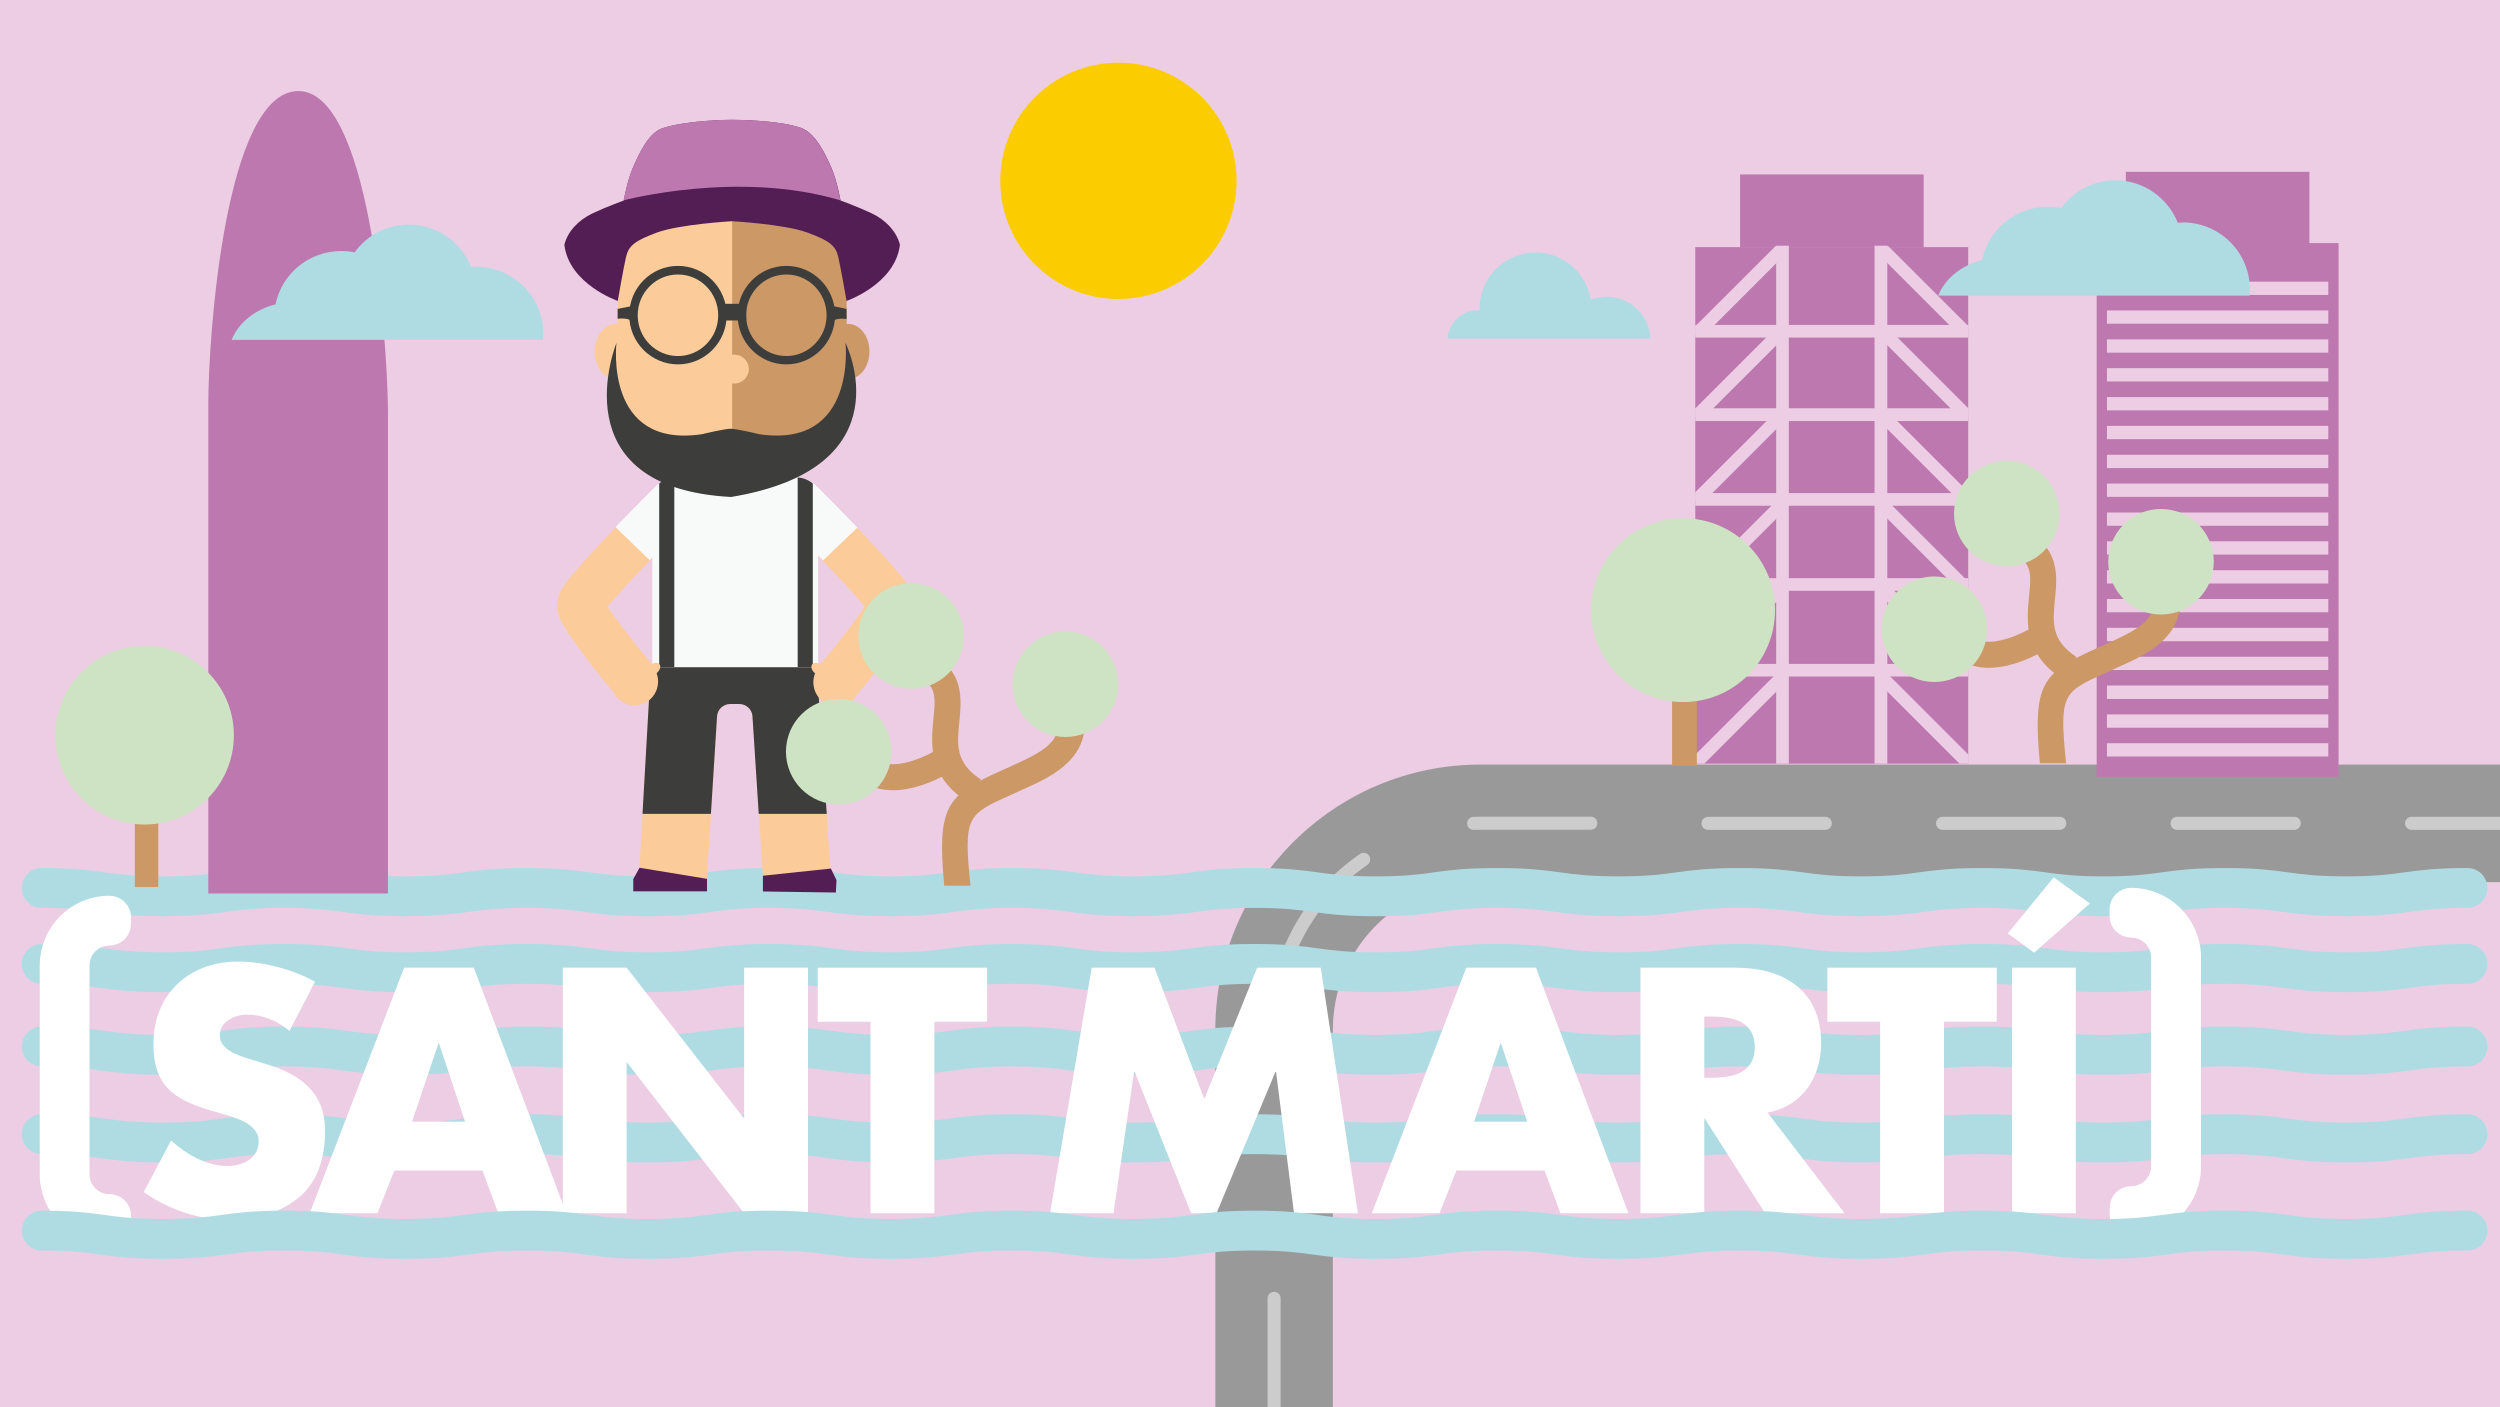 <?xml version="1.0" encoding="utf-8"?>
<!-- Generator: Adobe Illustrator 18.1.0, SVG Export Plug-In . SVG Version: 6.00 Build 0)  -->
<svg version="1.1" xmlns="http://www.w3.org/2000/svg" xmlns:xlink="http://www.w3.org/1999/xlink" x="0px" y="0px" viewBox="0 0 1919 1080" enable-background="new 0 0 1919 1080" xml:space="preserve">
	<g id="FONS">
		<rect x="0" y="0" fill="#ECCDE3" width="1919" height="1080"/>
	</g>
	<g id="CARRETERA">
		<path fill="#999999" d="M981.2,1080.3c0.4,0,20.8,0,41.9,0.1V790.3c0-62.4,50.8-113.2,113.2-113.2h783v-90.2h-783
		c-112.2,0-203.4,91.3-203.4,203.4v290.1C954.6,1080.3,977.8,1080.3,981.2,1080.3z"/>
		<path fill="#CDCCCC" d="M981.2,1080.3c0.1,0,0.7,0,1.8,0v-83.7c0-2.8-2.2-5-5-5c-2.8,0-5,2.2-5,5v83.7
		C977.2,1080.3,980.1,1080.3,981.2,1080.3z"/>
		<path fill="#CDCCCC" d="M1050.9,656.8c-1.6-2.3-4.7-2.9-7-1.3c-25.8,17.7-45.8,42.2-58,70.9c-1.1,2.5,0.1,5.5,2.6,6.6
		c0.6,0.3,1.3,0.4,2,0.4c1.9,0,3.8-1.1,4.6-3c11.4-26.9,30.3-49.9,54.5-66.5C1051.9,662.2,1052.5,659.1,1050.9,656.8z"/>
		<path fill="#CDCCCC" d="M1924.3,632c0-2.8-2.2-5-5-5h-68.2c-2.8,0-5,2.2-5,5c0,2.8,2.2,5,5,5h68.2
		C1922.1,637,1924.3,634.7,1924.3,632z"/>
		<path fill="#CDCCCC" d="M1406.1,632c0-2.8-2.2-5-5-5h-90c-2.8,0-5,2.2-5,5c0,2.8,2.2,5,5,5h90C1403.9,637,1406.1,634.7,1406.1,632z
		"/>
		<path fill="#CDCCCC" d="M1766.1,632c0-2.8-2.2-5-5-5h-90c-2.8,0-5,2.2-5,5c0,2.8,2.2,5,5,5h90C1763.9,637,1766.1,634.7,1766.1,632z
		"/>
		<path fill="#CDCCCC" d="M1586.1,632c0-2.8-2.2-5-5-5h-90c-2.8,0-5,2.2-5,5c0,2.8,2.2,5,5,5h90C1583.9,637,1586.1,634.7,1586.1,632z
		"/>
		<path fill="#CDCCCC" d="M1131.1,637c0.1,0,0.1,0,0.2,0c1.6-0.1,3.3-0.1,5-0.1h84.8c2.8,0,5-2.2,5-5c0-2.8-2.2-5-5-5h-84.8
		c-1.8,0-3.6,0-5.3,0.1c-2.8,0.1-4.9,2.4-4.8,5.2C1126.2,634.9,1128.5,637,1131.1,637z"/>
	</g>
	<g id="SOL">
		<path fill="#FBCD00" d="M949.2,138.8c0-50.1-40.6-90.7-90.7-90.7c-50.1,0-90.7,40.6-90.7,90.7c0,50.1,40.6,90.7,90.7,90.7
		C908.5,229.5,949.2,188.9,949.2,138.8z"/>
	</g>
	<g id="ONADES_1_CAPA_INFERIOR">
		<g>
			<path
				fill="none"
				stroke="#AFDCE3"
				stroke-width="30.597"
				stroke-linecap="round"
				stroke-miterlimit="10"
				d="M32,870.6
			c46.5,0,46.5,6.4,93.1,6.4c46.5,0,46.5-6.4,93.1-6.4c46.5,0,46.5,6.4,93.1,6.4c46.5,0,46.5-6.4,93.1-6.4c46.5,0,46.5,6.4,93.1,6.4
			c46.5,0,46.5-6.4,93.1-6.4c46.5,0,46.5,6.4,93.1,6.4c46.5,0,46.5-6.4,93.1-6.4c46.5,0,46.5,6.4,93.1,6.4c46.5,0,46.5-6.4,93.1-6.4
			c46.5,0,46.5,6.4,93.1,6.4c46.5,0,46.5-6.4,93.1-6.4c46.5,0,46.5,6.4,93.1,6.4c46.5,0,46.5-6.4,93.1-6.4c46.5,0,46.5,6.4,93.1,6.4
			c46.5,0,46.5-6.4,93.1-6.4c46.5,0,46.5,6.4,93.1,6.4c46.5,0,46.5-6.4,93.1-6.4c46.5,0,46.5,6.4,93.1,6.4c46.5,0,46.5-6.4,93.1-6.4
			"/>
		</g>
		<g>
			<path
				fill="none"
				stroke="#AFDCE3"
				stroke-width="30.597"
				stroke-linecap="round"
				stroke-miterlimit="10"
				d="M32,681.6
			c46.5,0,46.5,6.4,93.1,6.4c46.5,0,46.5-6.4,93.1-6.4c46.5,0,46.5,6.4,93.1,6.4c46.5,0,46.5-6.4,93.1-6.4c46.5,0,46.5,6.4,93.1,6.4
			c46.5,0,46.5-6.4,93.1-6.4c46.5,0,46.5,6.4,93.1,6.4c46.5,0,46.5-6.4,93.1-6.4c46.5,0,46.5,6.4,93.1,6.4c46.5,0,46.5-6.4,93.1-6.4
			c46.5,0,46.5,6.4,93.1,6.4c46.5,0,46.5-6.4,93.1-6.4c46.5,0,46.5,6.4,93.1,6.4c46.5,0,46.5-6.4,93.1-6.4c46.5,0,46.5,6.4,93.1,6.4
			c46.5,0,46.5-6.4,93.1-6.4c46.5,0,46.5,6.4,93.1,6.4c46.5,0,46.5-6.4,93.1-6.4c46.5,0,46.5,6.4,93.1,6.4c46.5,0,46.5-6.4,93.1-6.4
			"/>
		</g>
		<g>
			<path
				fill="none"
				stroke="#AFDCE3"
				stroke-width="30.597"
				stroke-linecap="round"
				stroke-miterlimit="10"
				d="M32,739.9
			c46.5,0,46.5,6.4,93.1,6.4c46.5,0,46.5-6.4,93.1-6.4c46.5,0,46.5,6.4,93.1,6.4c46.5,0,46.5-6.4,93.1-6.4c46.5,0,46.5,6.4,93.1,6.4
			c46.5,0,46.5-6.4,93.1-6.4c46.5,0,46.5,6.4,93.1,6.4c46.5,0,46.5-6.4,93.1-6.4c46.5,0,46.5,6.4,93.1,6.4c46.5,0,46.5-6.4,93.1-6.4
			c46.5,0,46.5,6.4,93.1,6.4c46.5,0,46.5-6.4,93.1-6.4c46.5,0,46.5,6.4,93.1,6.4c46.5,0,46.5-6.4,93.1-6.4c46.5,0,46.5,6.4,93.1,6.4
			c46.5,0,46.5-6.4,93.1-6.4c46.5,0,46.5,6.4,93.1,6.4c46.5,0,46.5-6.4,93.1-6.4c46.5,0,46.5,6.4,93.1,6.4c46.5,0,46.5-6.4,93.1-6.4
			"/>
		</g>
		<g>
			<path
				fill="none"
				stroke="#AFDCE3"
				stroke-width="30.597"
				stroke-linecap="round"
				stroke-miterlimit="10"
				d="M32,803.3
			c46.5,0,46.5,6.4,93.1,6.4c46.5,0,46.5-6.4,93.1-6.4c46.5,0,46.5,6.4,93.1,6.4c46.5,0,46.5-6.4,93.1-6.4c46.5,0,46.5,6.4,93.1,6.4
			c46.5,0,46.5-6.4,93.1-6.4c46.5,0,46.5,6.4,93.1,6.4c46.5,0,46.5-6.4,93.1-6.4c46.5,0,46.5,6.4,93.1,6.4c46.5,0,46.5-6.4,93.1-6.4
			c46.5,0,46.5,6.4,93.1,6.4c46.5,0,46.5-6.4,93.1-6.4c46.5,0,46.5,6.4,93.1,6.4c46.5,0,46.5-6.4,93.1-6.4c46.5,0,46.5,6.4,93.1,6.4
			c46.5,0,46.5-6.4,93.1-6.4c46.5,0,46.5,6.4,93.1,6.4c46.5,0,46.5-6.4,93.1-6.4c46.5,0,46.5,6.4,93.1,6.4c46.5,0,46.5-6.4,93.1-6.4
			"/>
		</g>
	</g>
	<g id="MONTANYA" display="none"></g>
	<g id="EDIFICI_1">
		<g>
			<g>
				<g>
					<rect x="1335.7" y="133.9" fill="#BC78AF" width="140.9" height="56"/>
				</g>
				<g>
					<rect x="1301.3" y="189.7" fill="#BC78AF" width="209.5" height="396.5"/>
				</g>
				<g>
					<rect x="1301.3" y="249.4" fill="#ECCDE3" width="209.5" height="9.7"/>
				</g>
				<g>
					<rect x="1301.3" y="313.4" fill="#ECCDE3" width="209.5" height="9.8"/>
				</g>
				<g>
					<rect x="1301.3" y="378.5" fill="#ECCDE3" width="209.5" height="9.7"/>
				</g>
				<g>
					<rect x="1301.3" y="443.8" fill="#ECCDE3" width="209.5" height="9.7"/>
				</g>
				<g>
					<rect x="1301.3" y="509.6" fill="#ECCDE3" width="209.5" height="9.7"/>
				</g>
				<g>
					<rect x="1363.4" y="188.6" fill="#ECCDE3" width="9.7" height="397.6"/>
				</g>
				<g>
					<rect x="1438.9" y="188.6" fill="#ECCDE3" width="9.8" height="397.6"/>
				</g>
				<g>
					<polygon fill="#ECCDE3" points="1370.1,195.4 1308.2,257.3 1301.3,257.3 1301.3,250.4 1363.2,188.6 				"/>
				</g>
				<g>
					<polygon fill="#ECCDE3" points="1370.1,258.5 1308.2,320.3 1301.3,320.3 1301.3,313.5 1363.2,251.6 				"/>
				</g>
				<g>
					<polygon fill="#ECCDE3" points="1370.1,322.8 1308.2,384.7 1301.3,384.7 1301.3,377.8 1363.2,316 				"/>
				</g>
				<g>
					<polygon fill="#ECCDE3" points="1370.1,391.6 1308.2,453.5 1301.3,453.5 1301.3,446.6 1363.2,384.7 				"/>
				</g>
				<g>
					<polygon fill="#ECCDE3" points="1370.1,455.5 1308.2,517.4 1301.3,517.4 1301.3,510.5 1363.2,448.6 				"/>
				</g>
				<g>
					<polygon fill="#ECCDE3" points="1370.1,524.3 1308.2,586.2 1301.3,586.2 1301.3,579.3 1363.2,517.4 				"/>
				</g>
				<g>
					<polygon fill="#ECCDE3" points="1442.2,195.4 1504.1,257.3 1511,257.3 1511,250.4 1449.1,188.6 				"/>
				</g>
				<g>
					<polygon fill="#ECCDE3" points="1442.2,258.5 1504.1,320.3 1511,320.3 1511,313.5 1449.1,251.6 				"/>
				</g>
				<g>
					<polygon fill="#ECCDE3" points="1442.2,322.8 1504.1,384.7 1511,384.7 1511,377.8 1449.1,316 				"/>
				</g>
				<g>
					<polygon fill="#ECCDE3" points="1442.2,391.6 1504.1,453.5 1511,453.5 1511,446.6 1449.1,384.7 				"/>
				</g>
				<g>
					<polygon fill="#ECCDE3" points="1442.2,455.5 1504.1,517.4 1511,517.4 1511,510.5 1449.1,448.6 				"/>
				</g>
				<g>
					<polygon fill="#ECCDE3" points="1442.2,524.3 1504.1,586.2 1511,586.2 1511,579.3 1449.1,517.4 				"/>
				</g>
			</g>
		</g>
	</g>
	<g id="EDIFICI_2">
		<g>
			<g>
				<g>
					<path
						fill-rule="evenodd"
						clip-rule="evenodd"
						fill="#BC78AF"
						d="M297.7,309.8c-1-53.6-14.4-240.5-68.9-239.9
					c-56.1,0.6-68.9,189.2-68.9,240.1v174.5v42v159.3h87h50.9v-20v-3.6v-22.9v-3.6v-22.9V609v-22.9v0v-3.6v-22.9v-3.6V533v-3.6v-2.9
					v-20.1v-3.6v-18.3v-4.6v-3.6v-22.9v-3.6v-22.9v-3.6v-22.9v-3.6v-22.9v-3.6v-22.9v-3.6v-22.9v0V317v-1.3
					C297.8,313.9,297.8,312,297.7,309.8z"/>
				</g>
			</g>
		</g>
	</g>
	<g id="EDIFICI_3">
		<g>
			<rect x="1631.8" y="131.9" fill="#BC78AF" width="140.9" height="56"/>
			<polygon fill-rule="evenodd" clip-rule="evenodd" fill="#BC78AF" points="1609.4,186.6 1795.1,186.6 1795.1,596.3 1609.4,596.3
			1609.4,186.6 		"/>
			<polygon fill-rule="evenodd" clip-rule="evenodd" fill="#ECCDE3" points="1617.3,216.2 1617.3,226.4 1787.2,226.4 1787.2,216.2
			1617.3,216.2 		"/>
			<polygon fill-rule="evenodd" clip-rule="evenodd" fill="#ECCDE3" points="1617.3,238.3 1617.3,248.5 1787.2,248.5 1787.2,238.3
			1617.3,238.3 		"/>
			<polygon fill-rule="evenodd" clip-rule="evenodd" fill="#ECCDE3" points="1617.3,260.5 1617.3,270.7 1787.2,270.7 1787.2,260.5
			1617.3,260.5 		"/>
			<polygon fill-rule="evenodd" clip-rule="evenodd" fill="#ECCDE3" points="1617.3,282.6 1617.3,292.8 1787.2,292.8 1787.2,282.6
			1617.3,282.6 		"/>
			<polygon fill-rule="evenodd" clip-rule="evenodd" fill="#ECCDE3" points="1617.3,304.8 1617.3,315 1787.2,315 1787.2,304.8
			1617.3,304.8 		"/>
			<polygon fill-rule="evenodd" clip-rule="evenodd" fill="#ECCDE3" points="1617.3,326.9 1617.3,337.1 1787.2,337.1 1787.2,326.9
			1617.3,326.9 		"/>
			<polygon fill-rule="evenodd" clip-rule="evenodd" fill="#ECCDE3" points="1617.3,349.1 1617.3,359.3 1787.2,359.3 1787.2,349.1
			1617.3,349.1 		"/>
			<polygon fill-rule="evenodd" clip-rule="evenodd" fill="#ECCDE3" points="1617.3,371.2 1617.3,381.4 1787.2,381.4 1787.2,371.2
			1617.3,371.2 		"/>
			<polygon fill-rule="evenodd" clip-rule="evenodd" fill="#ECCDE3" points="1617.3,393.4 1617.3,403.6 1787.2,403.6 1787.2,393.4
			1617.3,393.4 		"/>
			<polygon fill-rule="evenodd" clip-rule="evenodd" fill="#ECCDE3" points="1617.3,415.5 1617.3,425.7 1787.2,425.7 1787.2,415.5
			1617.3,415.5 		"/>
			<polygon fill-rule="evenodd" clip-rule="evenodd" fill="#ECCDE3" points="1617.3,437.7 1617.3,447.9 1787.2,447.9 1787.2,437.7
			1617.3,437.7 		"/>
			<polygon fill-rule="evenodd" clip-rule="evenodd" fill="#ECCDE3" points="1617.3,459.8 1617.3,470 1787.2,470 1787.2,459.8
			1617.3,459.8 		"/>
			<polygon fill-rule="evenodd" clip-rule="evenodd" fill="#ECCDE3" points="1617.3,481.9 1617.3,492.2 1787.2,492.2 1787.2,481.9
			1617.3,481.9 		"/>
			<polygon fill-rule="evenodd" clip-rule="evenodd" fill="#ECCDE3" points="1617.3,504.1 1617.3,514.3 1787.2,514.3 1787.2,504.1
			1617.3,504.1 		"/>
			<polygon fill-rule="evenodd" clip-rule="evenodd" fill="#ECCDE3" points="1617.3,526.2 1617.3,536.5 1787.2,536.5 1787.2,526.2
			1617.3,526.2 		"/>
			<polygon fill-rule="evenodd" clip-rule="evenodd" fill="#ECCDE3" points="1617.3,548.4 1617.3,558.6 1787.2,558.6 1787.2,548.4
			1617.3,548.4 		"/>
			<rect x="1617.3" y="570.5" fill-rule="evenodd" clip-rule="evenodd" fill="#ECCDE3" width="169.9" height="10.2"/>
		</g>
	</g>
	<g id="NUVOLS">
		<path
			fill="#AFDCE3"
			d="M1726.8,226.9c0.2-2,0.2-3,0.2-4.7c0-28.6-23.2-51.5-51.7-51.5c-1.3,0-2.4,0.4-3.6,0.4
		c-7.6-19.1-26.1-32.7-48-32.7c-17.1,0-32.1,8.4-41.5,21.3c-3.3-0.7-6.7-1-10.1-1c-25,0-45.8,17.4-50.6,40.9
		c-16,4.1-28.6,14.3-33.7,27.3H1726.8z"/>
		<path fill="#AFDCE3" d="M1266.9,259.9c-0.9-18-15.7-32.2-33.9-32.2c-4.2,0-8.3,1-12,2.4c-3.2-20.5-20.9-36.3-42.3-36.3
		c-23.7,0-43,19.3-43,43c0,0.5,0.2,1.1,0.2,1.6c-0.5,0-1.1-0.3-1.6-0.3c-12.4,0-22.5,9.9-23.1,21.9H1266.9z"/>
		<path
			fill="#AFDCE3"
			d="M416.8,260.9c0.2-2,0.2-3,0.2-4.7c0-28.6-23.2-51.5-51.7-51.5c-1.3,0-2.4,0.4-3.6,0.4
		c-7.6-19.1-26.1-32.7-48-32.7c-17.1,0-32.1,8.4-41.5,21.3c-3.3-0.7-6.7-1-10.1-1c-25,0-45.8,17.4-50.6,40.9
		c-16,4.1-28.6,14.3-33.7,27.3H416.8z"/>
	</g>
	<g id="SANT_MARTI" ng-click="">
		<g>
			<path
				fill="#FFFFFF"
				stroke="#FFFFFF"
				stroke-width="15"
				stroke-miterlimit="10"
				d="M1635.9,918c12.6,0,22.8-10.2,22.8-22.8V735
			c0-12.6-10.2-22.8-22.8-22.8h0c-5,0-9.1-4.1-9.1-9.1v-5c0-5,4.1-9.1,9.1-9.1l0,0c25.4,0,46.1,20.6,46.1,46.1v160.3
			c0,25.4-20.6,46-46,46h0c-5,0-9.1-4.1-9.1-9.1v-5C1626.8,922.1,1630.9,918,1635.9,918L1635.9,918z"/>
			<path
				fill="#FFFFFF"
				stroke="#FFFFFF"
				stroke-width="15"
				stroke-miterlimit="10"
				d="M84,924.1c-12.6,0-22.8-10.2-22.8-22.8V741.1
			c0-12.6,10.2-22.8,22.8-22.8h0c5,0,9.1-4.1,9.1-9.1v-5c0-5-4.1-9.1-9.1-9.1l0,0C58.6,695,38,715.6,38,741.1v160.3
			c0,25.4,20.6,46,46,46h0c5,0,9.1-4.1,9.1-9.1v-5C93.2,928.2,89.1,924.1,84,924.1L84,924.1z"/>
			<g>
				<path
					fill="#FFFFFF"
					d="M222.2,791.3c-9-7.5-20.5-12.5-32.5-12.5c-9,0-21,5.2-21,15.8c0,11,13.2,15.2,21.8,18l12.5,3.8
				c26.2,7.8,46.5,21,46.5,51.5c0,18.8-4.5,38-19.5,50.8c-14.8,12.5-34.5,17.8-53.5,17.8c-23.8,0-47-8-66.2-21.5l21-39.5
				c12.2,10.8,26.8,19.5,43.5,19.5c11.5,0,23.8-5.8,23.8-19c0-13.8-19.2-18.5-29.8-21.5c-30.8-8.8-51-16.8-51-53.2
				c0-38.2,27.2-63.2,65-63.2c19,0,42.2,6,59,15.5L222.2,791.3z"/>
				<path fill="#FFFFFF" d="M302.7,898.5l-13,32.8h-52l72.5-188.5h53.5l71,188.5h-52.2l-12.2-32.8H302.7z M337,801h-0.5l-20.2,60H357
				L337,801z"/>
				<path fill="#FFFFFF" d="M432,742.8h49L570.7,858h0.5V742.8h49v188.5h-49l-89.7-115.5H481v115.5h-49V742.8z"/>
				<path fill="#FFFFFF" d="M717.2,931.3h-49v-147h-40.5v-41.5h130v41.5h-40.5V931.3z"/>
				<path fill="#FFFFFF" d="M838,742.8h48.2l38.2,100.8L965,742.8h48.8l28.5,188.5h-49l-13.8-108.5H979l-45.2,108.5h-19.5L871,822.8
				h-0.5l-15.8,108.5H806L838,742.8z"/>
				<path fill="#FFFFFF" d="M1118,898.5l-13,32.8h-52l72.5-188.5h53.5l71,188.5h-52.2l-12.2-32.8H1118z M1152.2,801h-0.5l-20.2,60
				h40.8L1152.2,801z"/>
				<path fill="#FFFFFF" d="M1415.9,931.3h-61l-46.2-72.5h-0.5v72.5h-49V742.8h73.2c37.2,0,65.5,17.8,65.5,58
				c0,26-14.5,48.5-41.2,53.2L1415.9,931.3z M1308.2,827.3h4.8c16,0,34-3,34-23.5s-18-23.5-34-23.5h-4.8V827.3z"/>
				<path fill="#FFFFFF" d="M1492.2,931.3h-49v-147h-40.5v-41.5h130v41.5h-40.5V931.3z"/>
				<path fill="#FFFFFF" d="M1561.4,731.3l-20.2-14.8l35.2-43l27.8,20L1561.4,731.3z M1593.4,931.3h-49V742.8h49V931.3z"/>
			</g>
		</g>
	</g>
	<g id="AVATAR">
		<g>
			<path fill="#FBCC9A" d="M637.4,666.7l-10.5-154.6H499.6l-8.8,154.6l51.8,8.4l7.9-125.4c0.3-5.2,4.8-9.4,10-9.4h7.2
			c5.2,0,9.7,4.2,10,9.4l8,125.4L637.4,666.7z"/>
			<path fill="#3D3D3B" d="M634.6,624.7l-7.7-112.6H499.6l-6,105.4l-0.4,7.2h52.5l4.7-74.9c0.3-5.2,4.8-9.4,10-9.4h7.2
			c5.2,0,9.7,4.2,10,9.4l4.8,74.9H634.6z"/>
			<g>
				<path
					fill="#FBCC9A"
					d="M626.5,373.1c-7.2-7.2-18.8-7.2-25.9,0c-7.1,7.2-7.1,18.7,0,25.8l3.7,3.7c9.1,9.2,18.2,18.4,27.2,27.7
				c8.9,9.3,17.8,18.7,26.1,28.1c2,2.3,4.1,4.7,5.9,6.9l0.3,0.3l-2,3c-6.8,9.9-14.8,20.1-22.8,30.1l-9.5,11.7l28.2,23.1l9.8-12.1
				c8.3-10.4,16.4-20.7,24.4-32.3l1.5-2.2l1.9-2.9c1.7-2.8,3.4-5.6,4.7-8.4c0.8-1.4,1.2-2.9,1.7-4.4c0.4-1.5,0.6-2.9,0.8-4.4
				l0.2-2.2l0.1-1.1c0-0.4-0.1-0.7-0.2-1.1c-0.4-1.5-0.6-2.9-1-4.3l-0.7-2.1c-0.2-0.7-0.4-1.4-0.9-2.1c-0.8-1.4-1.6-2.7-2.4-4.1
				l-2.9-3.9c-0.5-0.7-1-1.3-1.5-1.9l-1.3-1.6c-2.3-2.8-4.5-5.4-6.8-8c-9-10.2-18-19.8-27.2-29.3c-9.1-9.5-18.3-18.9-27.6-28.2
				L626.5,373.1z"/>
			</g>
			<g>
				<path
					fill="#FBCC9A"
					d="M503.7,373.1c7.2-7.2,18.8-7.2,25.9,0c7.1,7.2,7.1,18.7,0,25.8l-3.7,3.7c-9.1,9.2-18.2,18.4-27.2,27.7
				c-8.9,9.3-17.8,18.7-26.1,28.1c-2,2.3-4.1,4.7-5.9,6.9l-0.3,0.3l2,3c6.8,9.9,14.8,20.1,22.8,30.1l9.5,11.7l-28.2,23.1l-9.8-12.1
				c-8.3-10.4-16.4-20.7-24.4-32.3l-1.5-2.2l-1.9-2.9c-1.7-2.8-3.4-5.6-4.7-8.4c-0.8-1.4-1.2-2.9-1.7-4.4c-0.4-1.5-0.6-2.9-0.8-4.4
				l-0.2-2.2l-0.1-1.1c0-0.4,0.1-0.7,0.2-1.1c0.4-1.5,0.6-2.9,1-4.3l0.7-2.1c0.2-0.7,0.4-1.4,0.9-2.1c0.8-1.4,1.6-2.7,2.4-4.1
				l2.9-3.9c0.5-0.7,1-1.3,1.5-1.9l1.3-1.6c2.3-2.8,4.5-5.4,6.8-8c9-10.2,18-19.8,27.2-29.3c9.1-9.5,18.3-18.9,27.6-28.2
				L503.7,373.1z"/>
			</g>
			<g>
				<path fill="#F8FAFA" d="M658.1,405c-9.1-9.5-18.3-18.9-27.6-28.2l-3.8-3.8c-7.2-7.2-18.8-7.2-25.9,0c-7.1,7.2-7.1,18.7,0,25.8
				l3.7,3.7c9.1,9.2,18.2,18.4,27.2,27.7"/>
				<path fill="#F8FAFA" d="M498.7,430c8.9-9.2,18-18.4,27.1-27.5l3.7-3.7c7.1-7.1,7.2-18.6,0.1-25.8c-7-7.2-18.7-7.3-25.9-0.1
				l-3.8,3.8c-9.2,9.2-18.4,18.5-27.5,27.9"/>
				<path fill="#F8FAFA" d="M614.3,367.2c-12-2.7-30.6-5.9-49.9-5.9c-19.3,0-38,3.3-50,5.9c-7.6,1.7-13.7,9.8-13.7,17.6v127.3H628
				V384.8C628,377,621.9,368.9,614.3,367.2z"/>
			</g>
			<path fill="#3D3D3B" d="M517.6,512.1H506v-141c0,0,5.1-4.5,11.6-4.5"/>
			<path fill="#3D3D3B" d="M612.3,512.1h11.6v-141c0,0-5.1-4.5-11.6-4.5"/>
			<path fill="#FDD995" d="M599.9,365.4c-10.6-1.8-23.4-3.6-36.5-3.6c-13.2,0-26,1.5-36.6,3.4l34.4,9.8c0.5,0.7,1.3,1.1,2.2,1.1l0,0
			c0.8,0,1.6-0.4,2.2-1.1L599.9,365.4z"/>
			<path fill="#FDD995" d="M589.4,349.7l1.9,14.1c0,0-12,14.7-28,14.7c-16,0-28-14.7-28-14.7l1.9-14.1H589.4z"/>
			<path fill="#FBCC9A" d="M656.3,535.4l1.7-2.2l-27.9-23.1l-1.7,2.1c-6.2,7.7-5.2,19.1,2.4,25.6
			C638.4,544.4,649.9,543.3,656.3,535.4z"/>
			<path fill="#FBCC9A" d="M501.3,511.9l-1.7-2.1l-28.4,22.5l1.7,2.2c6.2,8,17.7,9.4,25.4,3C506.1,531.1,507.4,519.8,501.3,511.9z"/>
			<path fill="#ACCCCE" d="M499.7,513.2"/>
			<path fill="#FBCC9A" d="M503.9,516.8c-2.6,2-5.8,2.2-7.2,0.5c-1.4-1.8-0.4-4.9,2.3-6.9c2.6-2,5.8-2.2,7.2-0.5
			C507.6,511.6,506.6,514.7,503.9,516.8z"/>
			<path fill="#FBCC9A" d="M625.7,516.9c2.6,2,5.8,2.2,7.2,0.5c1.4-1.8,0.4-4.9-2.3-6.9c-2.6-2-5.8-2.2-7.2-0.5
			C622.1,511.8,623.1,514.9,625.7,516.9z"/>
			<g>
				<ellipse fill="#CB9866" cx="650.9" cy="269.8" rx="16.5" ry="21.2"/>
				<ellipse fill="#FBCC9A" cx="472.9" cy="269.8" rx="16.5" ry="21.2"/>
				<path fill="#FBCC9A" d="M546.2,358.9c-39.9,0-72.2-32.7-72.2-73v-77.1c0-40.3,32.3-73,72.2-73h17.7v223.2H546.2z"/>
				<path fill="#CB9866" d="M577.7,358.9c39.9,0,72.2-32.7,72.2-73v-77.1c0-40.3-32.3-73-72.2-73H562v223.2H577.7z"/>
			</g>
			<path fill="#261911" d="M562,241.2"/>
			<circle fill="#FBCC9A" cx="563.7" cy="283.3" r="11.1"/>
			<path
				fill="#531E53"
				d="M669,163.7c-11.3-5.3-23.8-9.8-23.8-9.8s-2.8-15.9-7.3-25.7c-4.4-9.8-11.7-25.7-22.6-29.8
			c-17-6.4-53.3-6.4-53.3-6.4s-33.5,0-53.3,6.4c-11.1,3.6-18.2,20-22.6,29.8c-4.4,9.8-7.3,25.7-7.3,25.7s-12.5,4.5-23.8,9.8
			c-11.3,5.3-19.4,14.3-21.8,24.2c3.6,30.2,41,43.1,41,43.1s4.3-24.9,6.3-33.6c2-8.7,6.5-12.5,23.8-18.9c17.4-6.4,57.7-8.7,57.7-8.7
			s40.4,2.3,57.7,8.7c17.4,6.4,21.8,10.2,23.8,18.9c2,8.7,6.3,33.6,6.3,33.6s37.3-12.8,41-43.1C688.3,178,680.3,169,669,163.7z"/>
			<path fill="#BC78AF" d="M645.1,153.8c0,0-2.8-15.9-7.3-25.7c-4.4-9.8-11.7-25.7-22.6-29.8c-17-6.4-53.3-6.4-53.3-6.4
			s-33.5,0-53.3,6.4c-11.1,3.6-18.2,20-22.6,29.8c-4.4,9.8-7.3,25.7-7.3,25.7S566.6,130.3,645.1,153.8z"/>
			<path fill="#3D3D3B" d="M485.9,249.1c-0.3-6.1-11.8-4.4-11.8-4.4v-7.6l12.2-2.4"/>
			<path fill="#3D3D3B" d="M520.4,279.7c-20.6,0-37.4-16.9-37.4-37.8s16.8-37.8,37.4-37.8c20.6,0,37.4,16.9,37.4,37.8
			S541,279.7,520.4,279.7z M520.4,210.7c-17,0-30.9,14-30.9,31.3s13.8,31.3,30.9,31.3c17,0,30.9-14,30.9-31.3
			S537.4,210.7,520.4,210.7z"/>
			<path fill="#3D3D3B" d="M638.3,249.1c0.3-6.1,11.5-4.2,11.5-4.2l0-7.8l-11.9-2.4"/>
			<path
				fill="#3D3D3B"
				d="M603.6,279.7c-20.6,0-37.4-16.9-37.4-37.8s16.8-37.8,37.4-37.8c20.6,0,37.4,16.9,37.4,37.8
			S624.2,279.7,603.6,279.7z M603.6,210.7c-17,0-30.9,14-30.9,31.3s13.8,31.3,30.9,31.3c17,0,30.9-14,30.9-31.3
			S620.6,210.7,603.6,210.7z"/>
			<g>
				<g>
					<polyline fill="#3D3D3B" points="553,242.8 561.7,242.8 560.8,242.8 569.5,242.8 569.5,236.5 560.8,236.5 561.7,236.5
					553,236.5 				"/>
					<rect x="553" y="233.2" fill="#3D3D3B" width="19.8" height="12.8"/>
				</g>
			</g>
			<path id="barba_5_2_" fill="#3D3D3B" d="M560,329.1c4.7-0.3,22.8,4.2,22.8,4.2c75.2,11.2,66.2-70.1,66.2-70.1s48,95.8-87.9,118.3
			h0.4c-133.6-6.9-88.3-118.3-88.3-118.3s-9.7,81.3,65.5,70.1c0,0,18.1-4.4,22.8-4.2"/>
			<polygon fill="#531E53" points="542.7,684.2 486.1,684.2 486.1,674.8 490.9,666.1 542.7,674.6 		"/>
			<polygon fill="#531E53" points="585.6,684.3 641.6,685.1 642.1,675.6 637.8,666.7 585.6,672.2 		"/>
		</g>
	</g>
	<g id="ARBRES">
		<g>
			<rect x="103.5" y="563.9" fill="#CB9866" width="18" height="117"/>
			<path fill="#CEE3C3" d="M179.5,564.5c0,37.8-30.6,68.4-68.4,68.4h-0.2c-37.8,0-68.4-30.6-68.4-68.4v-0.2
			c0-37.8,30.6-68.4,68.4-68.4h0.2c37.8,0,68.4,30.6,68.4,68.4V564.5z"/>
		</g>
		<g>
			<rect x="1283.5" y="467.9" fill="#CB9866" width="19" height="120"/>
			<path fill="#CEE3C3" d="M1362.5,468.4c0,38.9-31.5,70.5-70.5,70.5h-0.1c-38.9,0-70.5-31.5-70.5-70.5v-0.1
			c0-38.9,31.5-70.5,70.5-70.5h0.1C1331,397.9,1362.5,429.4,1362.5,468.4L1362.5,468.4z"/>
		</g>
		<g>
			<g>
				<path
					fill="#CB9866"
					d="M1666.7,413.1c-11.3,15.9-11.8,29.7-12.3,40.8c-0.6,14.3-1,22.9-25.9,34.9c-7.4,3.6-13.9,6.5-19.7,9.1
				c-41.2,18.4-48.7,27-43,88h20.1c-5.3-53.4-2.8-54.5,31-69.7c5.9-2.7,12.7-5.7,20.3-9.3c35.7-17.2,36.5-35.7,37.2-52.1
				c0.4-9.7,0.8-19,8.7-30.1L1666.7,413.1z"/>
			</g>
			<g>
				<path fill="#CB9866" d="M1583,521.1c-29.9-19.4-27.3-44.8-25.5-63.3c2-19.7,3-29.6-23.5-36.6l5.2-19.4
				c42.9,11.4,40.2,38.3,38.2,58c-1.8,17.7-3.2,31.7,16.5,44.5L1583,521.1z"/>
			</g>
			<g>
				<path fill="#CB9866" d="M1526.6,512.6c-4.4,0-8.7-0.5-12.9-1.8c-10.4-3.2-18.4-10.5-23.2-21.1l18.3-8.2
				c2.5,5.5,5.9,8.7,10.8,10.2c12.2,3.7,31.3-4.2,43.9-12.1l10.6,17C1565.5,501.9,1545.9,512.6,1526.6,512.6z"/>
			</g>
			<g>
				<path fill="#CEE3C3" d="M1444.3,483c0-22.4,18.1-40.5,40.5-40.5s40.5,18.1,40.5,40.5c0,22.4-18.1,40.5-40.5,40.5
				S1444.3,505.4,1444.3,483z"/>
			</g>
			<g>
				<path fill="#CEE3C3" d="M1499.9,394.2c0-22.4,18.1-40.5,40.5-40.5c22.4,0,40.5,18.1,40.5,40.5c0,22.4-18.1,40.5-40.5,40.5
				C1518,434.7,1499.9,416.6,1499.9,394.2z"/>
			</g>
			<g>
				<circle fill="#CEE3C3" cx="1658.8" cy="431.2" r="40.5"/>
			</g>
		</g>
		<g>
			<g>
				<path
					fill="#CB9866"
					d="M825.7,507.1c-11.3,15.9-11.8,29.7-12.3,40.8c-0.6,14.3-1,22.9-25.9,34.9c-7.4,3.6-13.9,6.5-19.7,9.1
				c-41.2,18.4-48.7,27-43,88h20.1c-5.3-53.4-2.8-54.5,31-69.7c5.9-2.7,12.7-5.7,20.3-9.3c35.7-17.2,36.5-35.7,37.2-52.1
				c0.4-9.7,0.8-19,8.7-30.1L825.7,507.1z"/>
			</g>
			<g>
				<path fill="#CB9866" d="M742,615.1c-29.9-19.4-27.3-44.8-25.5-63.3c2-19.7,3-29.6-23.5-36.6l5.2-19.4
				c42.9,11.4,40.2,38.3,38.2,58c-1.8,17.7-3.2,31.7,16.5,44.5L742,615.1z"/>
			</g>
			<g>
				<path fill="#CB9866" d="M685.6,606.6c-4.4,0-8.7-0.5-12.9-1.8c-10.4-3.2-18.4-10.5-23.2-21.1l18.3-8.2c2.5,5.5,5.9,8.7,10.8,10.2
				c12.2,3.7,31.3-4.2,43.9-12.1l10.6,17C724.5,595.9,704.9,606.6,685.6,606.6z"/>
			</g>
			<g>
				<path fill="#CEE3C3" d="M603.3,577c0-22.4,18.1-40.5,40.5-40.5c22.4,0,40.5,18.1,40.5,40.5c0,22.4-18.1,40.5-40.5,40.5
				C621.5,617.6,603.3,599.4,603.3,577z"/>
			</g>
			<g>
				<path fill="#CEE3C3" d="M658.9,488.2c0-22.4,18.1-40.5,40.5-40.5c22.4,0,40.5,18.1,40.5,40.5c0,22.4-18.1,40.5-40.5,40.5
				C677,528.7,658.9,510.6,658.9,488.2z"/>
			</g>
			<g>
				<circle fill="#CEE3C3" cx="817.8" cy="525.2" r="40.5"/>
			</g>
		</g>
	</g>
	<g id="ONADES_1_CAPA_SUPERIOR">
		<g>
			<path
				fill="none"
				stroke="#AFDCE3"
				stroke-width="30.597"
				stroke-linecap="round"
				stroke-miterlimit="10"
				d="M32,944.6
			c46.5,0,46.5,6.4,93.1,6.4c46.5,0,46.5-6.4,93.1-6.4c46.5,0,46.5,6.4,93.1,6.4c46.5,0,46.5-6.4,93.1-6.4c46.5,0,46.5,6.4,93.1,6.4
			c46.5,0,46.5-6.4,93.1-6.4c46.5,0,46.5,6.4,93.1,6.4c46.5,0,46.5-6.4,93.1-6.4c46.5,0,46.5,6.4,93.1,6.4c46.5,0,46.5-6.4,93.1-6.4
			c46.5,0,46.5,6.4,93.1,6.4c46.5,0,46.5-6.4,93.1-6.4c46.5,0,46.5,6.4,93.1,6.4c46.5,0,46.5-6.4,93.1-6.4c46.5,0,46.5,6.4,93.1,6.4
			c46.5,0,46.5-6.4,93.1-6.4c46.5,0,46.5,6.4,93.1,6.4c46.5,0,46.5-6.4,93.1-6.4c46.5,0,46.5,6.4,93.1,6.4c46.5,0,46.5-6.4,93.1-6.4
			"/>
		</g>
	</g>
</svg>
